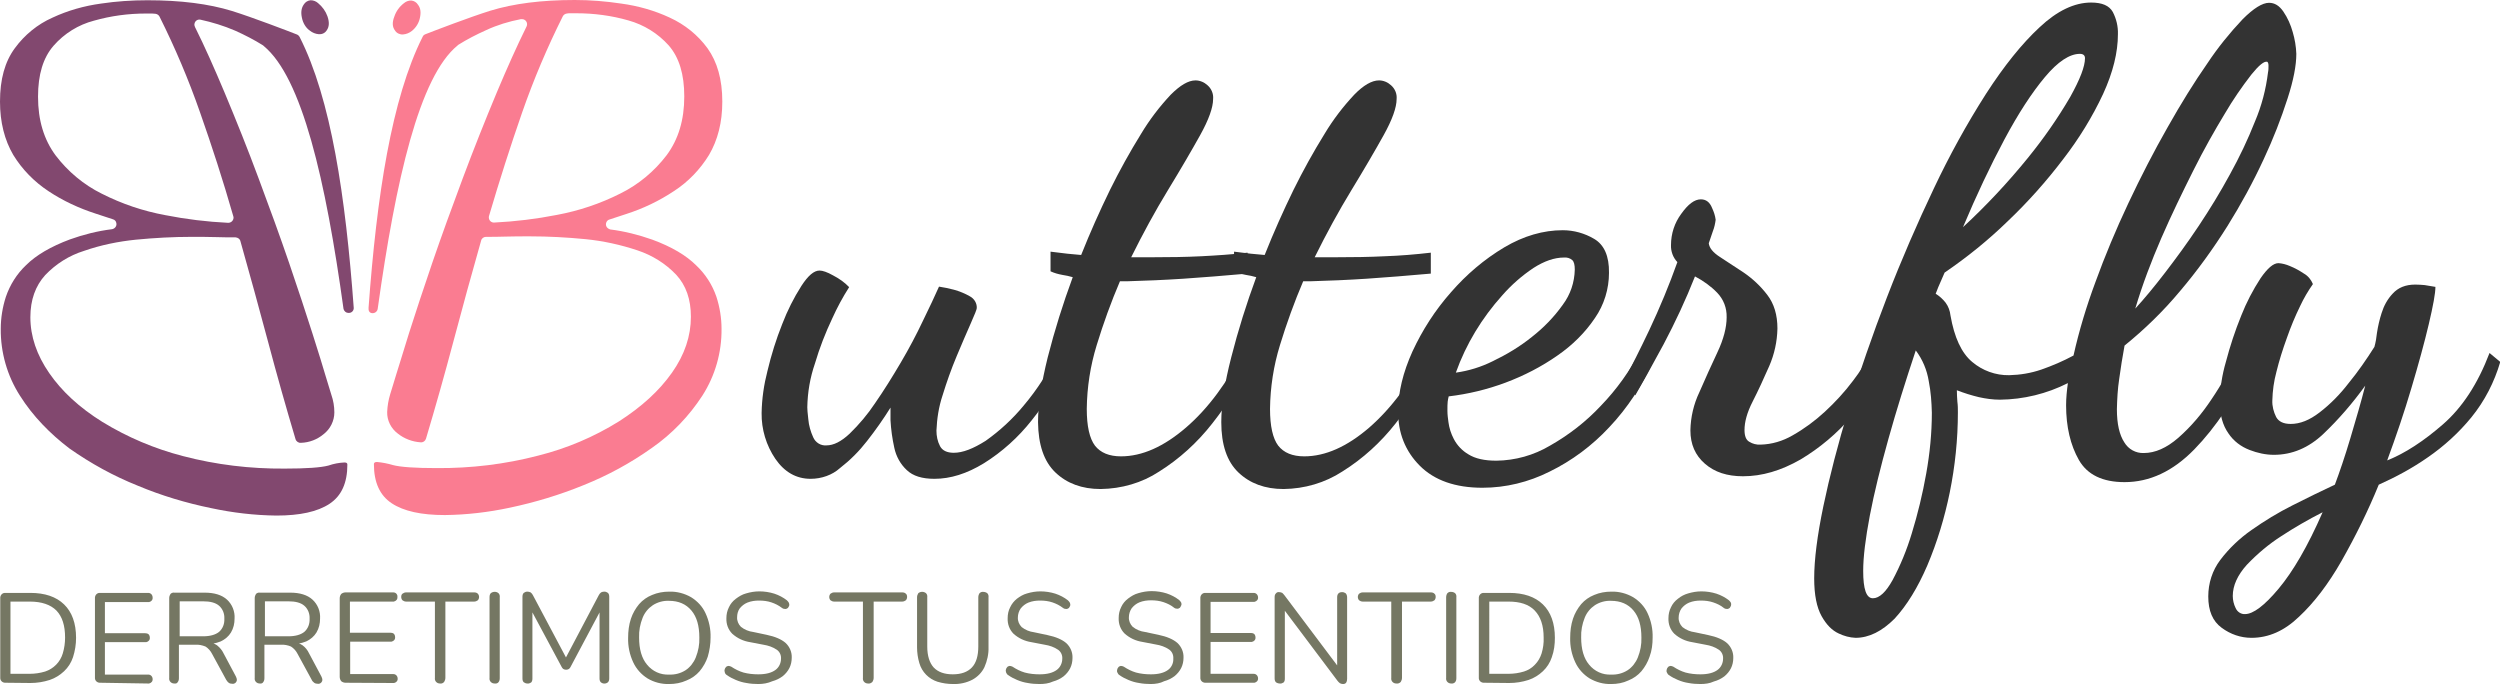 <?xml version="1.0" encoding="utf-8"?>
<!-- Generator: Adobe Illustrator 25.4.1, SVG Export Plug-In . SVG Version: 6.00 Build 0)  -->
<svg version="1.1" id="Capa_1" xmlns="http://www.w3.org/2000/svg" xmlns:xlink="http://www.w3.org/1999/xlink" x="0px" y="0px"
	 viewBox="0 0 979.5 268" style="enable-background:new 0 0 979.5 268;" xml:space="preserve">
<style type="text/css">
	.st0{fill:#FA7C91;}
	.st1{fill:#82486F;}
	.st2{fill:#333333;}
	.st3{fill:#757763;}
</style>
<g>
	<path class="st0" d="M144.4,120.6c3.2-43.7,9-82,21.2-106.2c0.2-0.5,0.6-0.8,1.1-1c3.3-1.3,17.4-6.7,25.4-9.2
		c9.1-2.8,20.1-4.2,33.1-4.2c6.1,0,12.2,0.5,18.2,1.4c6.6,0.9,13,2.7,19,5.5c5.9,2.7,11,6.8,14.8,12c3.8,5.3,5.8,12.2,5.8,20.9
		c0,8.2-1.8,15.1-5.2,20.9c-3.5,5.7-8.2,10.6-13.8,14.2c-5.7,3.8-12,6.8-18.5,8.9l-6.7,2.2c-1.1,0.3-1.6,1.5-1.3,2.5
		c0.2,0.7,0.9,1.2,1.6,1.4c5.6,0.7,11.1,2.1,16.5,4c7.6,2.8,13.3,6.2,17.2,10.1c3.6,3.4,6.3,7.6,7.9,12.3c1.3,4,2,8.3,2,12.5
		c0.1,9.3-2.5,18.4-7.5,26.2c-5.2,8-11.9,15-19.8,20.5c-8.3,5.9-17.3,10.8-26.8,14.6c-9.3,3.8-18.9,6.7-28.8,8.8
		c-8.4,1.8-16.9,2.8-25.5,2.9c-9.2,0-16.1-1.5-20.8-4.6s-7-8.2-7-15.4c0-0.5,0.4-0.8,1.2-0.8c2.1,0.2,4.2,0.6,6.2,1.2
		c3,0.8,8.8,1.2,17.2,1.2c13.4,0.1,26.8-1.5,39.8-4.9c11.2-2.8,21.8-7.3,31.6-13.4c8.9-5.7,15.8-12,20.8-19.1s7.4-14.4,7.4-21.9
		c0-6.8-1.9-12.3-5.8-16.5c-4.2-4.4-9.4-7.6-15.1-9.5c-6.6-2.2-13.4-3.7-20.4-4.4c-7.2-0.7-14.5-1.1-21.8-1.1c-3.2,0-6.4,0-9.6,0.1
		c-2.7,0.1-5.2,0.1-7.6,0.1c-0.9,0-1.7,0.6-1.9,1.5c-3.7,13-7.3,26.1-10.8,39.3s-7.1,25.9-10.8,38.3c-0.3,0.9-1.1,1.5-2.1,1.4
		c-3.2-0.2-6.4-1.4-8.9-3.4c-2.7-2-4.3-5.2-4.2-8.5c0.1-2.4,0.5-4.7,1.2-7c0.8-2.7,1.6-5.1,2.2-7.2c1-3.3,2.8-8.9,5.2-16.8
		c2.5-7.8,5.5-17,9.1-27.5c3.6-10.5,7.6-21.5,11.9-33s8.8-22.8,13.4-33.8c4-9.5,7.8-18,11.6-25.7c0.5-1,0.1-2.2-0.9-2.7
		c-0.4-0.2-0.8-0.2-1.3-0.2c-4.7,0.9-9.3,2.3-13.6,4.3c-3.8,1.7-7.5,3.6-11,5.8l-0.2,0.2c-15,12.2-24.2,52.4-31.3,103.1
		c-0.1,1.1-1.1,1.9-2.2,1.8S144.3,121.7,144.4,120.6z M191.6,84.6c-0.3,1.1,0.3,2.2,1.3,2.5c0.2,0.1,0.4,0.1,0.7,0.1
		c8.2-0.4,16.5-1.4,24.6-3c8.6-1.6,17-4.4,24.9-8.4c7.1-3.5,13.3-8.7,18.1-15c4.6-6.2,6.9-13.8,6.9-23c0-8.7-2-15.3-6.1-20
		c-4.2-4.7-9.7-8.1-15.8-9.8c-6.6-1.9-13.5-2.8-20.4-2.8h-2.4c-0.4,0-0.8,0-1.3,0.1c-0.7,0.1-1.3,0.5-1.6,1.1
		c-6.1,12.2-11.4,24.7-15.9,37.6C200,57.2,195.7,70.7,191.6,84.6L191.6,84.6z"/>
	<path class="st0" d="M161.4,12.1c-1,0.8-2.2,1.3-3.5,1.4c-1.2,0.1-2.5-0.5-3.1-1.5c-1.1-1.4-1.2-3.2-0.3-5.5c0.7-2.1,2-3.9,3.7-5.2
		c0.8-0.7,1.8-1.1,2.9-1.1c1.1,0.1,2.1,0.7,2.7,1.7c1,1.3,1.2,3,0.7,5.2C164.1,9,163,10.8,161.4,12.1z"/>
	<path class="st1" d="M134.6,121.1c-7-50.7-16.3-90.8-31.3-103.1l-0.2-0.2c-3.5-2.2-7.2-4.1-11-5.8c-4.4-1.9-9-3.3-13.6-4.3
		c-1.1-0.2-2.1,0.5-2.3,1.6c-0.1,0.4,0,0.9,0.2,1.3c3.8,7.6,7.6,16.2,11.6,25.7c4.6,11,9.1,22.2,13.4,33.8
		c4.3,11.5,8.3,22.5,11.9,33c3.6,10.5,6.6,19.7,9.1,27.5c2.5,7.8,4.2,13.4,5.2,16.8c0.7,2.2,1.4,4.6,2.2,7.2c0.8,2.3,1.2,4.6,1.2,7
		c0,3.3-1.6,6.5-4.2,8.5c-2.5,2.1-5.6,3.3-8.9,3.4c-0.9,0.1-1.8-0.5-2.1-1.4c-3.7-12.4-7.3-25.1-10.8-38.3
		c-3.5-13.1-7.1-26.2-10.8-39.3c-0.2-0.9-1-1.4-1.9-1.5c-2.4,0-4.9,0-7.6-0.1c-3.2-0.1-6.5-0.1-9.6-0.1c-7.3,0-14.5,0.4-21.8,1.1
		c-6.9,0.7-13.8,2.1-20.4,4.4c-5.8,1.8-11,5.1-15.2,9.5c-3.8,4.2-5.8,9.7-5.8,16.5c0,7.5,2.5,14.8,7.4,21.9
		c4.9,7.1,11.8,13.5,20.8,19.1c9.8,6,20.4,10.5,31.6,13.4c13,3.4,26.3,5,39.8,4.9c8.5,0,14.2-0.4,17.2-1.2c2-0.7,4.1-1.1,6.2-1.2
		c0.8,0,1.2,0.2,1.2,0.8c0,7.2-2.3,12.3-7,15.4c-4.7,3.1-11.6,4.6-20.8,4.6c-8.6-0.1-17.1-1.1-25.5-2.9c-9.8-2-19.5-4.9-28.8-8.8
		c-9.5-3.8-18.4-8.7-26.8-14.6C19.7,170,12.9,163.1,7.8,155c-5-7.8-7.6-17-7.5-26.2c0-4.2,0.7-8.5,2-12.5c1.6-4.7,4.3-9,7.9-12.4
		c3.9-3.9,9.7-7.3,17.2-10.1c5.3-1.9,10.8-3.3,16.5-4c1.1-0.2,1.9-1.2,1.7-2.3c-0.1-0.8-0.6-1.4-1.4-1.6l-6.7-2.2
		C31,81.6,24.7,78.7,19,74.9c-5.6-3.7-10.3-8.5-13.8-14.2C1.8,54.9,0,47.9,0,39.8c0-8.7,1.9-15.6,5.8-20.9c3.8-5.2,8.9-9.4,14.8-12
		c6-2.8,12.4-4.6,19-5.5c6-0.9,12.1-1.3,18.2-1.3c13,0,24,1.4,33.1,4.2c8,2.5,22.1,7.9,25.4,9.2c0.5,0.2,0.8,0.5,1.1,1
		c12.3,24.2,18,62.5,21.2,106.2c0,1.1-0.9,2-2.1,1.9C135.6,122.6,134.9,122,134.6,121.1z M78.4,44.1c-4.5-12.9-9.8-25.4-15.9-37.6
		c-0.3-0.6-0.9-1-1.6-1.1c-0.4,0-0.9-0.1-1.3-0.1h-2.4c-6.9,0-13.7,0.9-20.4,2.8c-6.1,1.6-11.6,5-15.8,9.8c-4.1,4.7-6.1,11.3-6.1,20
		c0,9.2,2.3,16.8,6.9,23c4.8,6.3,11,11.5,18.1,15c7.9,4,16.2,6.8,24.9,8.4c8.1,1.6,16.3,2.6,24.6,3c1.1,0,2-0.8,2.1-1.9
		c0-0.2,0-0.5-0.1-0.7C87.4,70.7,83,57.2,78.4,44.1L78.4,44.1z"/>
	<path class="st1" d="M118.3,7c-0.5-2.2-0.2-3.9,0.7-5.2c0.6-1,1.6-1.6,2.7-1.7c1.1,0,2.1,0.4,2.9,1.1c1.7,1.4,3,3.2,3.7,5.2
		c0.8,2.3,0.7,4.1-0.3,5.5c-0.7,1.1-1.9,1.6-3.1,1.5c-1.3-0.1-2.5-0.6-3.5-1.4C119.8,10.9,118.7,9,118.3,7z"/>
	<path class="st2" d="M317.6,187.6c-5.6,0-10.2-2.6-13.8-7.8c-3.6-5.3-5.5-11.6-5.4-18c0.1-5.6,0.9-11.1,2.3-16.5
		c1.5-6.3,3.4-12.4,5.8-18.4c2-5.2,4.5-10.2,7.5-14.9c2.6-4,4.9-6,7.1-6c1.2,0,3,0.6,5.3,1.9c2.3,1.2,4.5,2.7,6.3,4.6
		c-2.5,3.9-4.7,8-6.6,12.2c-2.7,5.7-5,11.6-6.8,17.7c-1.9,5.5-2.9,11.3-3,17.2c0,0.7,0.1,2.2,0.4,4.7c0.2,2.4,0.9,4.8,1.9,7
		c0.9,2.1,3,3.4,5.2,3.2c2.8,0,5.8-1.5,9.1-4.6c3.7-3.6,7.1-7.6,10-12c3.4-4.9,6.7-10.2,10-15.8c3.3-5.6,6.2-11.1,8.7-16.4
		c2.6-5.3,4.7-9.8,6.3-13.4c2,0.3,3.9,0.7,5.8,1.2c2.2,0.6,4.4,1.5,6.3,2.6c1.7,0.9,2.8,2.7,2.7,4.6c0,0.5-0.8,2.5-2.4,6.1
		c-1.6,3.6-3.4,7.8-5.5,12.8c-2.1,5-3.9,10.1-5.5,15.3c-1.5,4.5-2.2,9.1-2.4,13.8c0,2.1,0.4,4.2,1.4,6.1c0.9,1.7,2.7,2.6,5.4,2.6
		c3.5,0,7.6-1.6,12.5-4.7c5.5-3.9,10.5-8.5,14.8-13.7c5.5-6.5,10.1-13.7,13.7-21.4l3.7,3c-3.5,8.7-8.3,16.8-14.2,24.1
		c-5.2,6.6-11.5,12.3-18.7,16.8c-6.7,4.1-13.1,6.1-19.4,6.1c-4.8,0-8.4-1.1-10.8-3.4c-2.5-2.3-4.2-5.4-4.9-8.7
		c-0.8-3.6-1.3-7.2-1.5-10.8v-5c-2.8,4.5-5.9,8.9-9.2,13.1c-3.1,4-6.6,7.5-10.6,10.6C326.1,186.1,321.9,187.6,317.6,187.6z"/>
	<path class="st2" d="M431.2,191.6c-7.3,0-13.2-2.2-17.7-6.5s-6.7-10.9-6.8-19.7c0-6.8,1.3-15.3,3.8-25.4c2.7-10.6,6-21.1,9.8-31.4
		c-1.4-0.4-2.7-0.7-4.1-0.9c-1.6-0.3-3.1-0.7-4.6-1.4v-7.7c2.7,0.3,4.9,0.6,6.6,0.8l5.4,0.5c3.5-8.8,7.3-17.3,11.3-25.5
		c3.7-7.5,7.8-14.9,12.2-22c3.3-5.5,7.2-10.6,11.6-15.3c3.7-3.7,6.9-5.6,9.7-5.6c1.7,0,3.4,0.7,4.7,1.9c1.5,1.3,2.4,3.3,2.2,5.4
		c0,3.3-1.7,8.1-5.1,14.2c-3.4,6.1-7.6,13.3-12.6,21.5c-5,8.2-9.8,17-14.4,26.3h7.7c7.3,0,13.9-0.1,19.8-0.4s11.9-0.7,18.1-1.4v8.2
		c-9.1,0.8-17.5,1.5-25.1,2c-7.6,0.5-14.9,0.8-21.9,1h-3c-3.5,8.2-6.5,16.5-9.1,25c-2.5,8.1-3.8,16.5-3.9,25
		c0,6.8,1.1,11.6,3.2,14.4c2.2,2.8,5.6,4.2,10.2,4.2c8.3,0,16.8-3.8,25.5-11.3s16.3-17.8,22.8-30.7l3.5,2.5
		c-4.2,9.6-9.6,18.5-16.1,26.7c-5.8,7.4-12.8,13.8-20.8,18.8C447.4,189.2,439.4,191.5,431.2,191.6z"/>
	<path class="st2" d="M502.9,191.6c-7.3,0-13.2-2.2-17.7-6.5c-4.5-4.3-6.7-10.9-6.7-19.7c0-6.8,1.3-15.3,3.9-25.4
		c2.7-10.6,6-21.1,9.8-31.4c-1.4-0.4-2.7-0.7-4.1-0.9c-1.6-0.3-3.1-0.7-4.6-1.4v-7.7c2.7,0.3,4.9,0.6,6.6,0.8l5.4,0.5
		c3.5-8.8,7.3-17.3,11.3-25.5c3.7-7.5,7.8-14.9,12.2-22c3.3-5.5,7.2-10.6,11.6-15.3c3.6-3.7,6.9-5.6,9.7-5.6c1.7,0,3.4,0.7,4.7,1.9
		c1.5,1.3,2.4,3.3,2.2,5.4c0,3.3-1.7,8.1-5.1,14.2c-3.4,6.1-7.6,13.3-12.6,21.5c-5,8.2-9.8,17-14.4,26.3h7.7
		c7.3,0,13.9-0.1,19.8-0.4c5.9-0.2,11.9-0.7,18-1.4v8.2c-9.1,0.8-17.5,1.5-25.1,2s-14.9,0.8-21.9,1h-3c-3.5,8.2-6.5,16.5-9.1,25
		c-2.5,8.1-3.8,16.5-3.9,25c0,6.8,1.1,11.6,3.2,14.4c2.2,2.8,5.6,4.2,10.2,4.2c8.3,0,16.8-3.8,25.5-11.3
		c8.7-7.6,16.3-17.8,22.8-30.8l3.5,2.5c-4.1,9.6-9.5,18.5-16,26.7c-5.8,7.4-12.8,13.8-20.8,18.8
		C519.1,189.2,511.1,191.5,502.9,191.6z"/>
	<path class="st2" d="M580.8,191.1c-10.6,0-18.8-2.9-24.5-8.6c-5.7-5.7-8.6-12.9-8.5-21.5c0-7.3,1.9-15.1,5.6-23.3
		c3.9-8.4,8.9-16.2,15.1-23.2c6-6.9,13-12.9,20.9-17.6c7.6-4.5,15.3-6.7,22.9-6.7c4.3,0,8.6,1.2,12.3,3.4c3.9,2.3,5.9,6.7,5.8,13.3
		c0,6.3-1.9,12.5-5.5,17.7c-3.9,5.8-8.9,10.7-14.7,14.7c-6.3,4.4-13.1,7.9-20.3,10.6c-7.2,2.7-14.7,4.5-22.3,5.4
		c-0.2,0.7-0.3,1.4-0.4,2.1c-0.1,0.8-0.1,2-0.1,3.6c0,1.5,0.2,2.9,0.4,4.4c0.3,2.3,1,4.5,2.1,6.6c1.3,2.5,3.3,4.6,5.7,6
		c2.7,1.7,6.3,2.5,11,2.5c7.4-0.1,14.6-2.1,21-5.9c7.4-4.2,14.1-9.4,19.9-15.6c6.2-6.4,11.4-13.7,15.6-21.7l5,4
		c-4.3,9.6-10.1,18.5-17.3,26.1c-6.7,7.2-14.6,13.1-23.4,17.4C598.9,188.9,590,191.1,580.8,191.1z M570.4,146
		c5-0.7,9.9-2.2,14.5-4.5c5.4-2.6,10.6-5.7,15.3-9.5c4.6-3.6,8.7-7.8,12.1-12.6c3-4,4.6-8.8,4.7-13.8c0-1.8-0.3-3.1-1-3.7
		c-0.9-0.8-2.1-1.1-3.2-1c-3.8,0-7.8,1.4-12,4.1c-4.5,3-8.6,6.6-12.2,10.7C580.6,124.6,574.4,134.8,570.4,146z"/>
	<path class="st2" d="M682.9,186.6c-6.2,0-11.1-1.6-14.9-4.9s-5.7-7.6-5.7-13.1c0.1-5.2,1.3-10.3,3.5-14.9
		c2.3-5.3,4.7-10.6,7.1-15.7c2.4-5.1,3.6-9.7,3.6-13.7c0.1-3.6-1.2-7-3.7-9.6c-2.5-2.6-5.5-4.7-8.7-6.4c-3.6,9.1-7.7,17.9-12.3,26.6
		c-4.6,8.5-8.3,15.2-11.1,20l-3.7-7.2c2.3-4.3,5.4-10.4,9.2-18.4c4.1-8.7,7.8-17.6,11-26.6c-1.7-1.8-2.6-4.2-2.5-6.7
		c0-4.4,1.4-8.7,4-12.2c2.7-3.8,5.2-5.7,7.7-5.7c2,0,3.5,1.1,4.4,3.4c0.7,1.5,1.2,3,1.4,4.6c-0.2,1.5-0.5,3-1.1,4.5
		c-0.7,2.2-1.3,3.7-1.6,4.7c0.2,1.8,1.6,3.6,4.4,5.4s5.8,3.8,9.3,6.1c3.5,2.4,6.6,5.3,9.2,8.7c2.7,3.5,4,7.9,4,13.2
		c-0.1,5.1-1.2,10.1-3.2,14.7c-2.2,5-4.3,9.6-6.5,13.9c-2.2,4.3-3.2,8-3.2,11.2c0,2.3,0.6,3.9,1.9,4.6c1.3,0.8,2.8,1.2,4.4,1.1
		c4.4-0.1,8.7-1.4,12.5-3.6c4.6-2.6,8.8-5.7,12.7-9.3c4-3.7,7.7-7.7,11-12.1c2.8-3.6,5.2-7.5,7.2-11.6l6,4.5
		c-3.5,7.6-8.1,14.7-13.7,21c-5.7,6.7-12.5,12.4-20,16.9C697.8,184.4,690.4,186.6,682.9,186.6z"/>
	<path class="st2" d="M727,249.9c-2.3-0.1-4.5-0.7-6.6-1.7c-2.6-1.2-4.8-3.4-6.7-6.8c-1.9-3.4-2.9-8.3-2.9-14.8
		c0-7.3,1.2-16.8,3.6-28.3c2.4-11.5,5.7-24.3,10-38.5c4.2-14.1,9.2-28.5,14.9-43.3c5.7-14.8,11.9-29,18.4-42.7
		c6-12.7,12.8-25.1,20.4-37c7.1-11,14.1-19.7,21-26.1c6.9-6.5,13.7-9.7,20.2-9.7c4.3,0,7.1,1.2,8.5,3.7c1.4,2.7,2.1,5.7,2,8.7
		c0,7.1-1.9,14.9-5.8,23.4c-4.2,9-9.5,17.6-15.6,25.5c-6.6,8.7-13.9,16.9-21.8,24.4c-7.6,7.4-15.9,14.1-24.7,20.1l-1.7,3.9
		c-0.5,1.1-1.1,2.5-1.8,4.4c1.5,0.9,2.8,2.1,3.9,3.5c1.1,1.5,1.7,3.2,1.9,5c1.5,8.6,4.3,14.7,8.5,18.2c4,3.4,9.2,5.3,14.5,5.2
		c4.3-0.1,8.5-0.8,12.6-2.2c4.3-1.5,8.5-3.3,12.6-5.5c2.2-9.8,5.1-19.4,8.6-28.8c3.7-10.2,8-20.5,12.9-30.9s10-20.3,15.3-29.6
		c5.3-9.4,10.5-17.8,15.6-25.1c4.1-6.2,8.8-12,13.9-17.4c4.2-4.2,7.7-6.4,10.3-6.4c2.2,0,4,1.1,5.6,3.4c1.7,2.5,2.9,5.2,3.7,8.1
		c0.8,2.7,1.3,5.6,1.4,8.5c0,4.5-1.1,10.3-3.4,17.4c-2.6,8.1-5.7,16-9.3,23.7c-4.2,9.1-9,17.9-14.3,26.4
		c-5.6,8.9-11.8,17.5-18.6,25.5c-6.5,7.8-13.8,14.9-21.7,21.3c-0.8,4.3-1.5,8.7-2.1,13.1c-0.6,3.9-0.8,7.9-0.9,11.8
		c0,5.8,1,10.1,2.9,13c1.6,2.7,4.5,4.3,7.6,4.2c4.5,0,9-2,13.6-6c5-4.4,9.3-9.5,13-15.1c4-5.9,7.5-12.2,10.3-18.8l6.2,3.5
		c-7.1,14.8-14.9,26.4-23.3,35c-8.4,8.6-17.5,12.8-27.3,12.8c-8.6,0-14.6-2.9-17.9-8.7c-3.3-5.8-5-13-5-21.4c0-2.9,0.3-5.8,0.7-8.7
		c-8.3,4.2-17.4,6.4-26.6,6.5c-2.8,0-5.6-0.4-8.3-1c-2.9-0.7-5.8-1.6-8.6-2.7c0,1.5,0.1,3,0.2,4.5c0.2,1.4,0.2,2.8,0.2,4.2
		c0,10.5-1.1,21.1-3.2,31.4c-2,9.8-4.9,19.4-8.8,28.6c-3.7,8.6-8,15.6-12.8,20.8C737.4,247.3,732.3,249.9,727,249.9z M733.8,234.4
		c2.5,0,5.1-2.4,7.7-7.1c3.1-5.8,5.6-11.9,7.5-18.2c2.4-7.8,4.3-15.7,5.7-23.6c1.4-7.8,2.2-15.8,2.2-23.8c-0.1-4.1-0.4-8.3-1.2-12.3
		c-0.7-4.4-2.4-8.5-5.1-12.1c-4,12-7.6,23.5-10.7,34.6c-3.1,11.1-5.6,21.2-7.3,30.1c-1.7,9-2.6,16.2-2.6,21.7
		C730,230.8,731.2,234.4,733.8,234.4z M769.1,89c9.1-8.4,17.6-17.5,25.4-27.1c6.1-7.5,11.7-15.5,16.6-23.9c3.9-7,5.8-12,5.8-15.2
		c0-1.1-0.7-1.7-2-1.7c-4,0-8.6,3-13.7,9.1s-10.4,14.2-15.9,24.5C779.8,65,774.4,76.4,769.1,89z M836.6,120.9
		c3.5-3.8,7.4-8.5,11.7-14.1s8.7-11.6,13.1-18.2c4.4-6.6,8.5-13.3,12.3-20.3c3.7-6.7,7-13.6,9.8-20.7c2.6-6.1,4.3-12.6,5.1-19.2
		c0.2-0.9,0.2-1.8,0.2-2.7c0-0.8-0.2-1.3-0.5-1.5c-1.2-0.3-3.2,1.3-6.2,5c-3.8,4.9-7.3,10-10.4,15.3c-4,6.6-8.2,14-12.4,22.4
		s-8.5,17.2-12.5,26.4C842.9,102.3,839.4,111.5,836.6,120.9L836.6,120.9z"/>
	<path class="st2" d="M882.1,249.9c-4.2,0-8.2-1.4-11.6-3.9c-3.6-2.6-5.3-6.7-5.3-12.3c0-5.2,1.6-10.2,4.7-14.3
		c3.4-4.5,7.6-8.5,12.2-11.7c5.1-3.6,10.5-6.9,16.1-9.7c5.7-2.9,11.3-5.6,16.6-8.1c1.8-4.8,3.9-10.9,6.1-18.3s4.2-14.2,5.8-20.5
		c-4.9,6.8-10.4,13.2-16.4,18.9c-5.8,5.5-12.3,8.2-19.4,8.2c-3.2,0-6.4-0.7-9.5-1.9c-3.4-1.3-6.3-3.5-8.3-6.5
		c-2.2-3.1-3.4-7.2-3.4-12.3c0.1-5.3,0.9-10.6,2.4-15.7c1.6-6.1,3.6-12.2,6-18.1c2-5.1,4.6-10.1,7.6-14.7c2.7-3.9,5-5.9,7-5.9
		c1.5,0.1,3,0.5,4.4,1.1c2,0.8,3.8,1.8,5.6,3c1.6,0.9,2.8,2.4,3.5,4.1c-1.9,2.7-3.6,5.6-5,8.6c-2,4.1-3.7,8.2-5.2,12.5
		c-1.6,4.4-3,8.8-4.1,13.3c-1,3.7-1.5,7.4-1.6,11.2c-0.1,2.2,0.5,4.5,1.5,6.5c1,1.8,2.9,2.7,5.7,2.7c3.7,0,7.4-1.5,11.3-4.5
		c4.3-3.3,8.1-7.2,11.4-11.5c3.7-4.5,7-9.3,10.1-14.2c0.5-1.8,0.8-3.6,1-5.5c0.4-2.6,1-5.2,1.8-7.7c0.9-2.9,2.3-5.5,4.4-7.7
		c2.1-2.3,5-3.5,8.8-3.5c1.3,0,2.5,0.1,3.7,0.2c1.2,0.2,2.6,0.4,4.2,0.7c0,2.5-0.9,7.4-2.6,14.6c-1.7,7.2-4,15.6-6.8,25
		c-2.8,9.5-6,18.9-9.5,28.4c7-2.8,14.2-7.5,21.8-14.1s13.7-15.9,18.3-28l4.2,3.5c-2.3,7.9-6.1,15.3-11.3,21.7
		c-4.9,6-10.7,11.3-17.1,15.7c-6,4.2-12.5,7.7-19.2,10.7c-4.2,10.3-9.1,20.2-14.6,29.9c-5.2,9.1-10.8,16.4-16.6,21.8
		C895,247.2,888.8,249.9,882.1,249.9z M879.6,240.6c3.2,0,7.6-3.3,13.2-10c5.6-6.7,11.4-16.6,17.2-29.9c-5.5,2.8-10.9,5.9-16.1,9.3
		c-5,3.2-9.5,7-13.6,11.3c-3.6,4-5.5,8.1-5.5,12.2c0,1.6,0.4,3.3,1.1,4.7C876.6,239.8,878.1,240.7,879.6,240.6z"/>
	<path class="st3" d="M2.3,267.5c-1.1,0.1-2.1-0.6-2.2-1.7c0-0.2,0-0.4,0-0.5v-30.8c-0.1-1.1,0.6-2.1,1.7-2.2c0.2,0,0.4,0,0.5,0h9.6
		c5.7,0,10.1,1.5,13.2,4.5c3.1,3,4.7,7.4,4.7,13.1c0,2.6-0.4,5.1-1.2,7.6c-0.7,2.1-1.9,4-3.5,5.5c-1.6,1.5-3.5,2.7-5.6,3.4
		c-2.5,0.8-5,1.2-7.6,1.2L2.3,267.5z M4.1,264h7.5c2.1,0,4.1-0.3,6.1-0.9c3.3-1.1,5.9-3.7,6.9-7.1c0.6-2,0.9-4.1,0.9-6.2
		c0-4.7-1.1-8.2-3.4-10.6c-2.3-2.3-5.8-3.5-10.4-3.5H4.1L4.1,264z"/>
	<path class="st3" d="M39.4,267.5c-1.1,0.1-2.1-0.6-2.2-1.7c0-0.2,0-0.4,0-0.5v-30.8c-0.1-1.1,0.6-2.1,1.7-2.2c0.2,0,0.4,0,0.5,0H58
		c0.5,0,0.9,0.1,1.3,0.5c0.3,0.3,0.5,0.8,0.5,1.3c0.1,0.9-0.5,1.6-1.4,1.8c-0.1,0-0.3,0-0.4,0H41.1v12.2h15.8c0.5,0,0.9,0.1,1.3,0.4
		c0.3,0.3,0.5,0.8,0.5,1.3c0.1,0.9-0.5,1.6-1.4,1.8c-0.1,0-0.3,0-0.4,0H41.1v12.7H58c0.5,0,0.9,0.1,1.3,0.5c0.3,0.3,0.5,0.8,0.5,1.2
		c0.1,0.9-0.5,1.6-1.4,1.8c-0.1,0-0.3,0-0.4,0L39.4,267.5z"/>
	<path class="st3" d="M68.3,267.8c-0.6,0-1.1-0.2-1.5-0.6c-0.4-0.4-0.6-1-0.5-1.6v-31.3c0-0.6,0.2-1.1,0.5-1.6
		c0.4-0.4,1-0.6,1.5-0.5h11.9c3.8,0,6.7,0.9,8.7,2.7c2.1,1.9,3.2,4.7,3,7.5c0,1.9-0.4,3.7-1.4,5.4c-0.9,1.5-2.3,2.7-4,3.5
		c-2,0.8-4.2,1.2-6.4,1.2l0.5-0.7h1c1.2,0,2.4,0.3,3.4,1c1.1,0.9,2,1.9,2.6,3.2l4.8,9c0.2,0.4,0.4,0.9,0.4,1.4
		c0,0.4-0.2,0.8-0.5,1.1c-0.4,0.3-0.8,0.5-1.3,0.4c-0.5,0-1-0.1-1.4-0.4c-0.4-0.3-0.7-0.7-1-1.2l-5.5-10.1c-0.6-1.2-1.5-2.2-2.6-2.9
		c-1.3-0.5-2.6-0.8-4-0.7h-6.4v13.1c0,0.6-0.1,1.1-0.5,1.6C69.4,267.7,68.9,267.9,68.3,267.8z M70.4,249.3h9.2
		c2.7,0,4.8-0.6,6.2-1.7c1.5-1.3,2.2-3.2,2.1-5.2c0.1-1.9-0.6-3.8-2.1-5.1c-1.4-1.2-3.5-1.7-6.2-1.7h-9.2V249.3z"/>
	<path class="st3" d="M101.8,267.8c-0.6,0-1.1-0.2-1.5-0.6c-0.4-0.4-0.6-1-0.5-1.6v-31.3c0-0.6,0.2-1.1,0.5-1.6
		c0.4-0.4,1-0.6,1.5-0.5h11.9c3.8,0,6.7,0.9,8.7,2.7c2.1,1.9,3.2,4.7,3,7.5c0,1.9-0.4,3.7-1.4,5.4c-0.9,1.5-2.3,2.7-4,3.5
		c-2,0.8-4.2,1.2-6.4,1.2l0.5-0.7h1c1.2,0,2.4,0.3,3.4,1c1.1,0.8,2,1.9,2.6,3.2l4.8,9c0.2,0.4,0.4,0.9,0.4,1.4
		c0,0.4-0.2,0.8-0.5,1.1c-0.4,0.3-0.8,0.5-1.3,0.4c-0.5,0-1-0.1-1.4-0.4c-0.4-0.3-0.8-0.7-1-1.2l-5.5-10.1c-0.6-1.2-1.5-2.2-2.6-2.9
		c-1.2-0.5-2.6-0.8-4-0.7h-6.4v13.1c0,0.6-0.1,1.1-0.5,1.6C102.9,267.7,102.3,267.9,101.8,267.8z M103.8,249.3h9.2
		c2.7,0,4.8-0.6,6.2-1.7c1.5-1.3,2.2-3.2,2.1-5.2c0.1-1.9-0.6-3.8-2.1-5.1c-1.4-1.2-3.5-1.7-6.2-1.7h-9.2V249.3z"/>
	<path class="st3" d="M135.4,267.5c-0.6,0-1.2-0.2-1.7-0.6c-0.4-0.5-0.6-1.1-0.6-1.7v-30.8c0-0.6,0.2-1.2,0.6-1.7
		c0.5-0.4,1.1-0.6,1.7-0.6H154c0.5,0,0.9,0.1,1.3,0.5c0.3,0.4,0.5,0.8,0.4,1.3c0.1,0.9-0.5,1.6-1.4,1.8c-0.1,0-0.3,0-0.4,0h-16.8
		v12.2H153c0.5,0,0.9,0.1,1.3,0.4c0.3,0.3,0.5,0.8,0.5,1.3c0.1,0.9-0.5,1.6-1.4,1.8c-0.1,0-0.3,0-0.4,0h-15.8v12.7H154
		c0.5,0,0.9,0.1,1.3,0.5c0.3,0.3,0.5,0.8,0.5,1.2c0.1,0.9-0.5,1.6-1.4,1.8c-0.1,0-0.3,0-0.4,0L135.4,267.5z"/>
	<path class="st3" d="M172.4,267.8c-0.6,0-1.1-0.2-1.5-0.6c-0.4-0.4-0.6-1-0.5-1.6v-29.9h-11.3c-0.5,0-1-0.2-1.4-0.5
		c-0.3-0.3-0.5-0.8-0.5-1.3c0-0.5,0.1-1,0.5-1.3c0.4-0.3,0.9-0.5,1.4-0.5h26.7c0.5,0,1,0.1,1.4,0.5c0.3,0.3,0.5,0.8,0.5,1.3
		c0,0.5-0.2,1-0.5,1.3c-0.4,0.3-0.9,0.5-1.4,0.5h-11.3v29.9c0,0.6-0.2,1.1-0.5,1.6C173.5,267.7,173,267.9,172.4,267.8z"/>
	<path class="st3" d="M193.8,267.8c-0.6,0-1.1-0.2-1.5-0.6c-0.4-0.4-0.6-1-0.5-1.6V234c0-0.6,0.1-1.2,0.5-1.6c0.9-0.7,2.2-0.7,3,0
		c0.4,0.4,0.6,1,0.5,1.6v31.7c0,0.6-0.1,1.1-0.5,1.6C195,267.7,194.4,267.9,193.8,267.8z"/>
	<path class="st3" d="M206.6,267.8c-0.5,0-1-0.2-1.4-0.5c-0.4-0.4-0.5-0.9-0.5-1.5v-32c0-0.5,0.1-1.1,0.5-1.5
		c0.4-0.3,0.9-0.5,1.4-0.5c0.4,0,0.9,0.1,1.3,0.3c0.4,0.3,0.7,0.7,0.9,1.1l13.7,25.8H221l13.6-25.8c0.2-0.4,0.5-0.8,0.9-1.1
		c0.4-0.2,0.8-0.3,1.3-0.3c0.5,0,1,0.2,1.4,0.5c0.4,0.4,0.5,1,0.5,1.5v32c0,0.5-0.1,1.1-0.5,1.5c-0.8,0.7-2,0.7-2.8,0
		c-0.4-0.4-0.5-0.9-0.5-1.5v-28.1h1.2l-12.5,23.5c-0.2,0.4-0.4,0.7-0.7,0.9c-0.3,0.2-0.7,0.3-1.1,0.3c-0.4,0-0.8-0.1-1.1-0.3
		c-0.3-0.2-0.5-0.5-0.7-0.9l-12.6-23.5h1.2v28.2c0,0.5-0.1,1.1-0.5,1.5C207.6,267.7,207.1,267.9,206.6,267.8z"/>
	<path class="st3" d="M262.2,268c-3,0.1-6-0.7-8.5-2.2c-2.4-1.5-4.4-3.7-5.6-6.3c-1.4-3-2.1-6.3-2-9.6c0-2.6,0.3-5.1,1.1-7.5
		c0.7-2.1,1.8-4,3.2-5.7c1.4-1.6,3.1-2.8,5.1-3.6c2.1-0.9,4.4-1.3,6.7-1.3c3-0.1,6,0.7,8.6,2.2c2.4,1.5,4.4,3.6,5.6,6.2
		c1.4,3,2.1,6.3,2,9.6c0,2.6-0.4,5.1-1.1,7.5c-0.7,2.1-1.8,4-3.2,5.7c-1.4,1.6-3.1,2.8-5.1,3.6C266.8,267.6,264.5,268,262.2,268z
		 M262.2,264.3c2.3,0.1,4.5-0.5,6.4-1.7c1.8-1.2,3.2-3,4-5c1-2.5,1.5-5.1,1.4-7.8c0-4.6-1-8.1-3.1-10.6c-2.1-2.5-5-3.8-8.8-3.8
		c-2.2-0.1-4.4,0.5-6.3,1.7c-1.8,1.2-3.2,2.9-4,4.9c-1,2.5-1.5,5.1-1.4,7.8c0,4.5,1,8.1,3.1,10.6C255.6,263,258.8,264.5,262.2,264.3
		L262.2,264.3z"/>
	<path class="st3" d="M297.1,268c-1.5,0-3.1-0.1-4.6-0.4c-1.4-0.2-2.8-0.6-4.2-1.2c-1.2-0.5-2.4-1.1-3.5-1.9c-0.4-0.2-0.7-0.6-0.8-1
		c-0.1-0.4-0.2-0.8-0.1-1.1c0.1-0.4,0.2-0.7,0.5-1c0.2-0.3,0.6-0.4,0.9-0.5c0.4,0,0.8,0.1,1.2,0.3c1.5,1,3.1,1.8,4.8,2.3
		c1.9,0.5,3.8,0.7,5.8,0.7c3,0,5.2-0.6,6.7-1.7c1.4-1,2.2-2.7,2.2-4.4c0.1-1.4-0.5-2.7-1.6-3.5c-1.6-1.1-3.4-1.7-5.3-2l-5.2-1
		c-2.6-0.4-5-1.5-7-3.3c-1.6-1.6-2.4-3.8-2.3-6.1c0-1.5,0.3-2.9,1-4.3c0.6-1.3,1.5-2.4,2.7-3.3c1.2-0.9,2.5-1.7,4-2.1
		c1.7-0.5,3.4-0.8,5.2-0.8c2,0,4,0.3,5.9,0.9c1.8,0.6,3.5,1.5,4.9,2.6c0.3,0.3,0.6,0.6,0.8,1c0.1,0.3,0.2,0.7,0.1,1.1
		c-0.1,0.3-0.3,0.6-0.5,0.9c-0.3,0.2-0.6,0.4-1,0.4c-0.5,0-0.9-0.1-1.3-0.4c-1.3-1-2.7-1.7-4.2-2.2c-1.5-0.5-3.1-0.7-4.8-0.7
		c-1.6,0-3.1,0.2-4.6,0.8c-1.2,0.5-2.2,1.3-3,2.3c-0.7,1-1,2.2-1,3.4c-0.1,1.4,0.5,2.8,1.5,3.8c1.4,1.1,3.1,1.8,4.8,2l5.2,1.1
		c3.4,0.7,5.9,1.8,7.5,3.2c1.6,1.5,2.5,3.6,2.4,5.8c0,1.4-0.3,2.8-0.9,4c-0.6,1.2-1.5,2.3-2.6,3.2c-1.2,0.9-2.6,1.6-4.1,2
		C300.8,267.7,299,268,297.1,268z"/>
	<path class="st3" d="M340.1,267.8c-0.6,0-1.1-0.2-1.5-0.6c-0.4-0.4-0.6-1-0.5-1.6v-29.9h-11.3c-0.5,0-1-0.2-1.4-0.5
		c-0.3-0.3-0.5-0.8-0.5-1.3c0-0.5,0.2-1,0.5-1.3c0.4-0.3,0.9-0.5,1.4-0.5h26.7c0.5,0,1,0.1,1.4,0.5c0.4,0.3,0.5,0.8,0.5,1.3
		c0,0.5-0.2,1-0.5,1.3c-0.4,0.3-0.9,0.5-1.4,0.5h-11.2v29.9c0,0.6-0.2,1.1-0.5,1.6C341.2,267.7,340.7,267.9,340.1,267.8z"/>
	<path class="st3" d="M373.4,268c-2.1,0-4.1-0.3-6.1-0.9c-3.4-1.1-6.1-3.8-7.1-7.3c-0.6-2-0.9-4.1-0.9-6.2V234
		c0-0.6,0.2-1.1,0.5-1.6c0.9-0.7,2.1-0.7,3,0c0.4,0.4,0.6,1,0.5,1.6v19.3c0,3.7,0.9,6.4,2.5,8.2c1.7,1.8,4.2,2.7,7.5,2.7
		c3.3,0,5.8-0.9,7.5-2.7s2.5-4.6,2.5-8.2V234c0-0.6,0.2-1.2,0.5-1.6c0.4-0.4,1-0.6,1.5-0.5c0.5,0,1.1,0.2,1.5,0.5
		c0.4,0.4,0.6,1,0.5,1.6v19.5c0.1,2.7-0.5,5.4-1.6,7.9c-1,2.1-2.7,3.8-4.7,4.9C378.7,267.5,376,268.1,373.4,268z"/>
	<path class="st3" d="M407.3,268c-1.5,0-3.1-0.1-4.6-0.4c-1.4-0.2-2.8-0.6-4.2-1.2c-1.2-0.5-2.4-1.1-3.5-1.9c-0.4-0.2-0.6-0.6-0.8-1
		c-0.1-0.4-0.2-0.8-0.1-1.1c0.1-0.4,0.2-0.7,0.5-1c0.2-0.3,0.6-0.4,0.9-0.5c0.4,0,0.8,0.1,1.2,0.3c1.5,1,3.1,1.8,4.8,2.3
		c1.9,0.5,3.8,0.7,5.8,0.7c3,0,5.2-0.6,6.7-1.7c1.4-1,2.2-2.7,2.2-4.4c0.1-1.4-0.5-2.7-1.6-3.5c-1.6-1.1-3.4-1.7-5.3-2l-5.2-1
		c-2.6-0.4-5-1.5-7-3.3c-1.6-1.6-2.4-3.8-2.3-6.1c0-1.5,0.3-3,1-4.3c0.6-1.3,1.5-2.4,2.6-3.3c1.2-0.9,2.5-1.7,4-2.1
		c1.7-0.5,3.4-0.8,5.2-0.8c2,0,4,0.3,5.9,0.9c1.8,0.6,3.5,1.5,4.9,2.6c0.3,0.3,0.6,0.6,0.8,1c0.1,0.3,0.2,0.7,0.1,1.1
		c-0.1,0.3-0.3,0.6-0.5,0.9c-0.3,0.2-0.6,0.4-1,0.4c-0.5,0-0.9-0.1-1.3-0.4c-1.3-1-2.7-1.7-4.2-2.2c-1.5-0.5-3.1-0.7-4.8-0.7
		c-1.6,0-3.1,0.2-4.6,0.8c-1.2,0.5-2.2,1.3-3,2.3c-0.7,1-1.1,2.3-1.1,3.5c-0.1,1.4,0.5,2.8,1.5,3.8c1.4,1.1,3.1,1.8,4.8,2l5.2,1.1
		c3.4,0.7,5.9,1.8,7.5,3.2c1.6,1.5,2.5,3.6,2.4,5.8c0,1.4-0.3,2.8-0.9,4c-0.6,1.2-1.5,2.3-2.6,3.2c-1.2,0.9-2.6,1.6-4.1,2
		C410.9,267.8,409.1,268,407.3,268z"/>
	<path class="st3" d="M450.9,268c-1.5,0-3.1-0.1-4.6-0.4c-1.4-0.2-2.8-0.6-4.2-1.2c-1.2-0.5-2.4-1.1-3.5-1.9c-0.4-0.2-0.6-0.6-0.8-1
		c-0.2-0.4-0.2-0.8-0.1-1.1c0.1-0.4,0.2-0.7,0.5-1c0.2-0.3,0.6-0.4,0.9-0.5c0.4,0,0.8,0.1,1.2,0.3c1.5,1,3.1,1.8,4.8,2.3
		c1.9,0.5,3.8,0.7,5.8,0.7c3,0,5.2-0.6,6.7-1.7c1.4-1,2.2-2.7,2.1-4.5c0.1-1.4-0.5-2.7-1.6-3.5c-1.6-1.1-3.4-1.7-5.3-2l-5.2-1
		c-2.6-0.4-5-1.5-7-3.3c-1.6-1.6-2.4-3.8-2.3-6.1c0-1.5,0.3-2.9,1-4.3c0.6-1.3,1.5-2.4,2.7-3.3c1.2-0.9,2.5-1.7,4-2.1
		c1.7-0.5,3.4-0.8,5.2-0.8c2,0,4,0.3,5.9,0.9c1.8,0.6,3.5,1.5,4.9,2.6c0.3,0.3,0.6,0.6,0.8,1c0.1,0.3,0.2,0.7,0,1.1
		c-0.1,0.3-0.3,0.6-0.5,0.9c-0.3,0.2-0.6,0.4-1,0.4c-0.5,0-0.9-0.1-1.3-0.4c-1.2-1-2.7-1.7-4.2-2.2c-1.5-0.5-3.1-0.7-4.8-0.7
		c-1.6,0-3.1,0.2-4.6,0.8c-1.2,0.5-2.2,1.3-3,2.3c-0.7,1-1.1,2.3-1.1,3.5c-0.1,1.4,0.5,2.8,1.5,3.8c1.4,1.1,3.1,1.8,4.8,2l5.2,1.1
		c3.4,0.7,5.9,1.8,7.5,3.2c1.6,1.5,2.5,3.6,2.4,5.8c0,1.4-0.3,2.8-0.9,4c-0.6,1.2-1.5,2.3-2.6,3.2c-1.2,0.9-2.6,1.6-4.1,2
		C454.6,267.7,452.7,268,450.9,268z"/>
	<path class="st3" d="M472.5,267.5c-1.1,0.1-2.1-0.6-2.2-1.7c0-0.2,0-0.4,0-0.5v-30.8c-0.1-1.1,0.6-2.1,1.7-2.2c0.2,0,0.4,0,0.5,0
		h18.6c0.5,0,0.9,0.1,1.3,0.5c0.3,0.3,0.5,0.8,0.5,1.2c0.1,0.9-0.5,1.6-1.4,1.8c-0.1,0-0.3,0-0.4,0h-16.8v12.2h15.8
		c0.5,0,0.9,0.1,1.3,0.4c0.3,0.3,0.5,0.8,0.5,1.3c0.1,0.9-0.5,1.6-1.4,1.8c-0.1,0-0.3,0-0.4,0h-15.8V264h16.8c0.5,0,0.9,0.1,1.3,0.5
		c0.3,0.3,0.5,0.8,0.5,1.2c0.1,0.9-0.5,1.6-1.4,1.8c-0.1,0-0.3,0-0.4,0L472.5,267.5z"/>
	<path class="st3" d="M501.4,267.8c-0.5,0-1.1-0.2-1.5-0.5c-0.4-0.4-0.5-1-0.5-1.5V234c0-0.6,0.1-1.1,0.5-1.5
		c0.3-0.4,0.8-0.6,1.3-0.5c0.4,0,0.8,0.1,1.2,0.3c0.3,0.3,0.6,0.6,0.9,1l21.8,29h-1.2v-28.3c0-0.5,0.1-1.1,0.5-1.5
		c0.4-0.4,0.9-0.5,1.5-0.5c0.5,0,1,0.2,1.4,0.5c0.3,0.4,0.5,0.9,0.5,1.5v32c0,0.5-0.1,1-0.4,1.5c-0.3,0.4-0.8,0.5-1.2,0.5
		c-0.4,0-0.8-0.1-1.2-0.3c-0.4-0.3-0.7-0.6-1-1l-21.8-29h1.2v28.2c0,0.6-0.1,1.1-0.5,1.5C502.4,267.7,501.9,267.9,501.4,267.8z"/>
	<path class="st3" d="M547.1,267.8c-0.6,0-1.1-0.2-1.5-0.6c-0.4-0.4-0.6-1-0.5-1.6v-29.9h-11.2c-0.5,0-1-0.2-1.4-0.5
		c-0.3-0.3-0.5-0.8-0.5-1.3c0-0.5,0.2-1,0.5-1.3c0.4-0.3,0.9-0.5,1.4-0.5h26.7c0.5,0,1,0.1,1.4,0.5c0.4,0.3,0.5,0.8,0.5,1.3
		c0,0.5-0.2,1-0.5,1.3c-0.4,0.3-0.9,0.5-1.4,0.5h-11.3v29.9c0,0.6-0.2,1.1-0.5,1.6C548.3,267.7,547.7,267.9,547.1,267.8z"/>
	<path class="st3" d="M568.6,267.8c-0.6,0-1.1-0.2-1.5-0.6c-0.4-0.4-0.6-1-0.5-1.6V234c0-0.6,0.2-1.2,0.5-1.6c0.4-0.4,1-0.6,1.5-0.5
		c0.6,0,1.1,0.2,1.5,0.5c0.4,0.4,0.6,1,0.5,1.6v31.7c0,0.6-0.1,1.1-0.5,1.6C569.7,267.7,569.1,267.9,568.6,267.8z"/>
	<path class="st3" d="M581.6,267.5c-1.1,0.1-2.1-0.6-2.2-1.7c0-0.2,0-0.4,0-0.5v-30.8c-0.1-1.1,0.6-2.1,1.7-2.2c0.2,0,0.4,0,0.5,0
		h9.7c5.7,0,10.1,1.5,13.2,4.5c3.1,3,4.7,7.4,4.7,13.1c0,2.6-0.3,5.1-1.2,7.6c-0.7,2.1-1.9,4-3.5,5.5c-1.6,1.5-3.5,2.7-5.6,3.4
		c-2.5,0.8-5,1.2-7.6,1.2L581.6,267.5z M583.5,264h7.5c2.1,0,4.1-0.3,6.1-0.9c1.6-0.5,3.1-1.4,4.3-2.7c1.2-1.2,2.1-2.8,2.6-4.4
		c0.6-2,0.9-4.1,0.8-6.2c0-4.7-1.2-8.2-3.5-10.6s-5.7-3.5-10.3-3.5h-7.5V264z"/>
	<path class="st3" d="M631.3,268c-3,0.1-5.9-0.7-8.5-2.2c-2.4-1.5-4.4-3.7-5.6-6.3c-1.4-3-2.1-6.3-2-9.6c0-2.6,0.3-5.1,1.1-7.5
		c0.7-2.1,1.8-4,3.2-5.7c1.4-1.6,3.1-2.8,5.1-3.6c2.1-0.9,4.4-1.3,6.7-1.3c3-0.1,6,0.7,8.6,2.2c2.4,1.5,4.4,3.6,5.6,6.2
		c1.4,3,2.1,6.3,2,9.6c0,2.6-0.3,5.1-1.2,7.5c-0.7,2.1-1.8,4-3.2,5.7c-1.4,1.6-3.1,2.8-5.1,3.6C635.9,267.6,633.6,268,631.3,268z
		 M631.3,264.3c2.3,0.1,4.5-0.5,6.4-1.7c1.8-1.2,3.2-3,4-5c1-2.5,1.5-5.1,1.4-7.8c0-4.6-1-8.1-3.1-10.6s-5-3.8-8.8-3.8
		c-2.2-0.1-4.4,0.5-6.3,1.7c-1.8,1.2-3.2,2.9-4,4.9c-1,2.5-1.5,5.1-1.4,7.8c0,4.5,1,8.1,3.1,10.6C624.7,263,627.9,264.5,631.3,264.3
		L631.3,264.3z"/>
	<path class="st3" d="M666.2,268c-1.5,0-3.1-0.1-4.6-0.4c-1.4-0.2-2.8-0.6-4.2-1.2c-1.2-0.5-2.4-1.1-3.5-1.9c-0.4-0.2-0.6-0.6-0.8-1
		c-0.2-0.4-0.2-0.8-0.1-1.1c0.1-0.4,0.2-0.7,0.5-1c0.2-0.3,0.6-0.4,0.9-0.5c0.4,0,0.8,0.1,1.2,0.3c1.5,1,3.1,1.8,4.8,2.3
		c1.9,0.5,3.8,0.7,5.8,0.7c3,0,5.2-0.6,6.7-1.7c1.4-1,2.2-2.7,2.2-4.4c0.1-1.4-0.5-2.7-1.6-3.5c-1.6-1.1-3.4-1.7-5.3-2l-5.2-1
		c-2.6-0.4-5-1.5-7-3.3c-1.6-1.6-2.4-3.8-2.3-6.1c0-1.5,0.3-2.9,1-4.3c0.6-1.3,1.5-2.4,2.7-3.3c1.2-1,2.6-1.7,4-2.1
		c1.7-0.5,3.4-0.8,5.2-0.8c2,0,4,0.3,5.9,0.9c1.8,0.6,3.5,1.5,4.9,2.6c0.3,0.3,0.6,0.6,0.8,1c0.1,0.4,0.1,0.7,0,1.1
		c-0.1,0.3-0.3,0.6-0.5,0.9c-0.3,0.2-0.6,0.4-1,0.4c-0.5,0-0.9-0.1-1.3-0.4c-1.2-1-2.7-1.7-4.2-2.2c-1.5-0.5-3.1-0.7-4.8-0.7
		c-1.6,0-3.1,0.2-4.6,0.8c-1.2,0.5-2.2,1.3-3,2.3c-0.7,1-1.1,2.3-1.1,3.5c-0.1,1.4,0.5,2.8,1.5,3.8c1.4,1.1,3.1,1.8,4.8,2l5.2,1.1
		c3.4,0.7,5.9,1.8,7.5,3.2c1.6,1.5,2.5,3.6,2.4,5.8c0,1.4-0.3,2.8-0.9,4c-0.6,1.2-1.5,2.3-2.6,3.2c-1.2,0.9-2.6,1.6-4.1,2
		C669.8,267.8,668,268,666.2,268z"/>
</g>
</svg>
